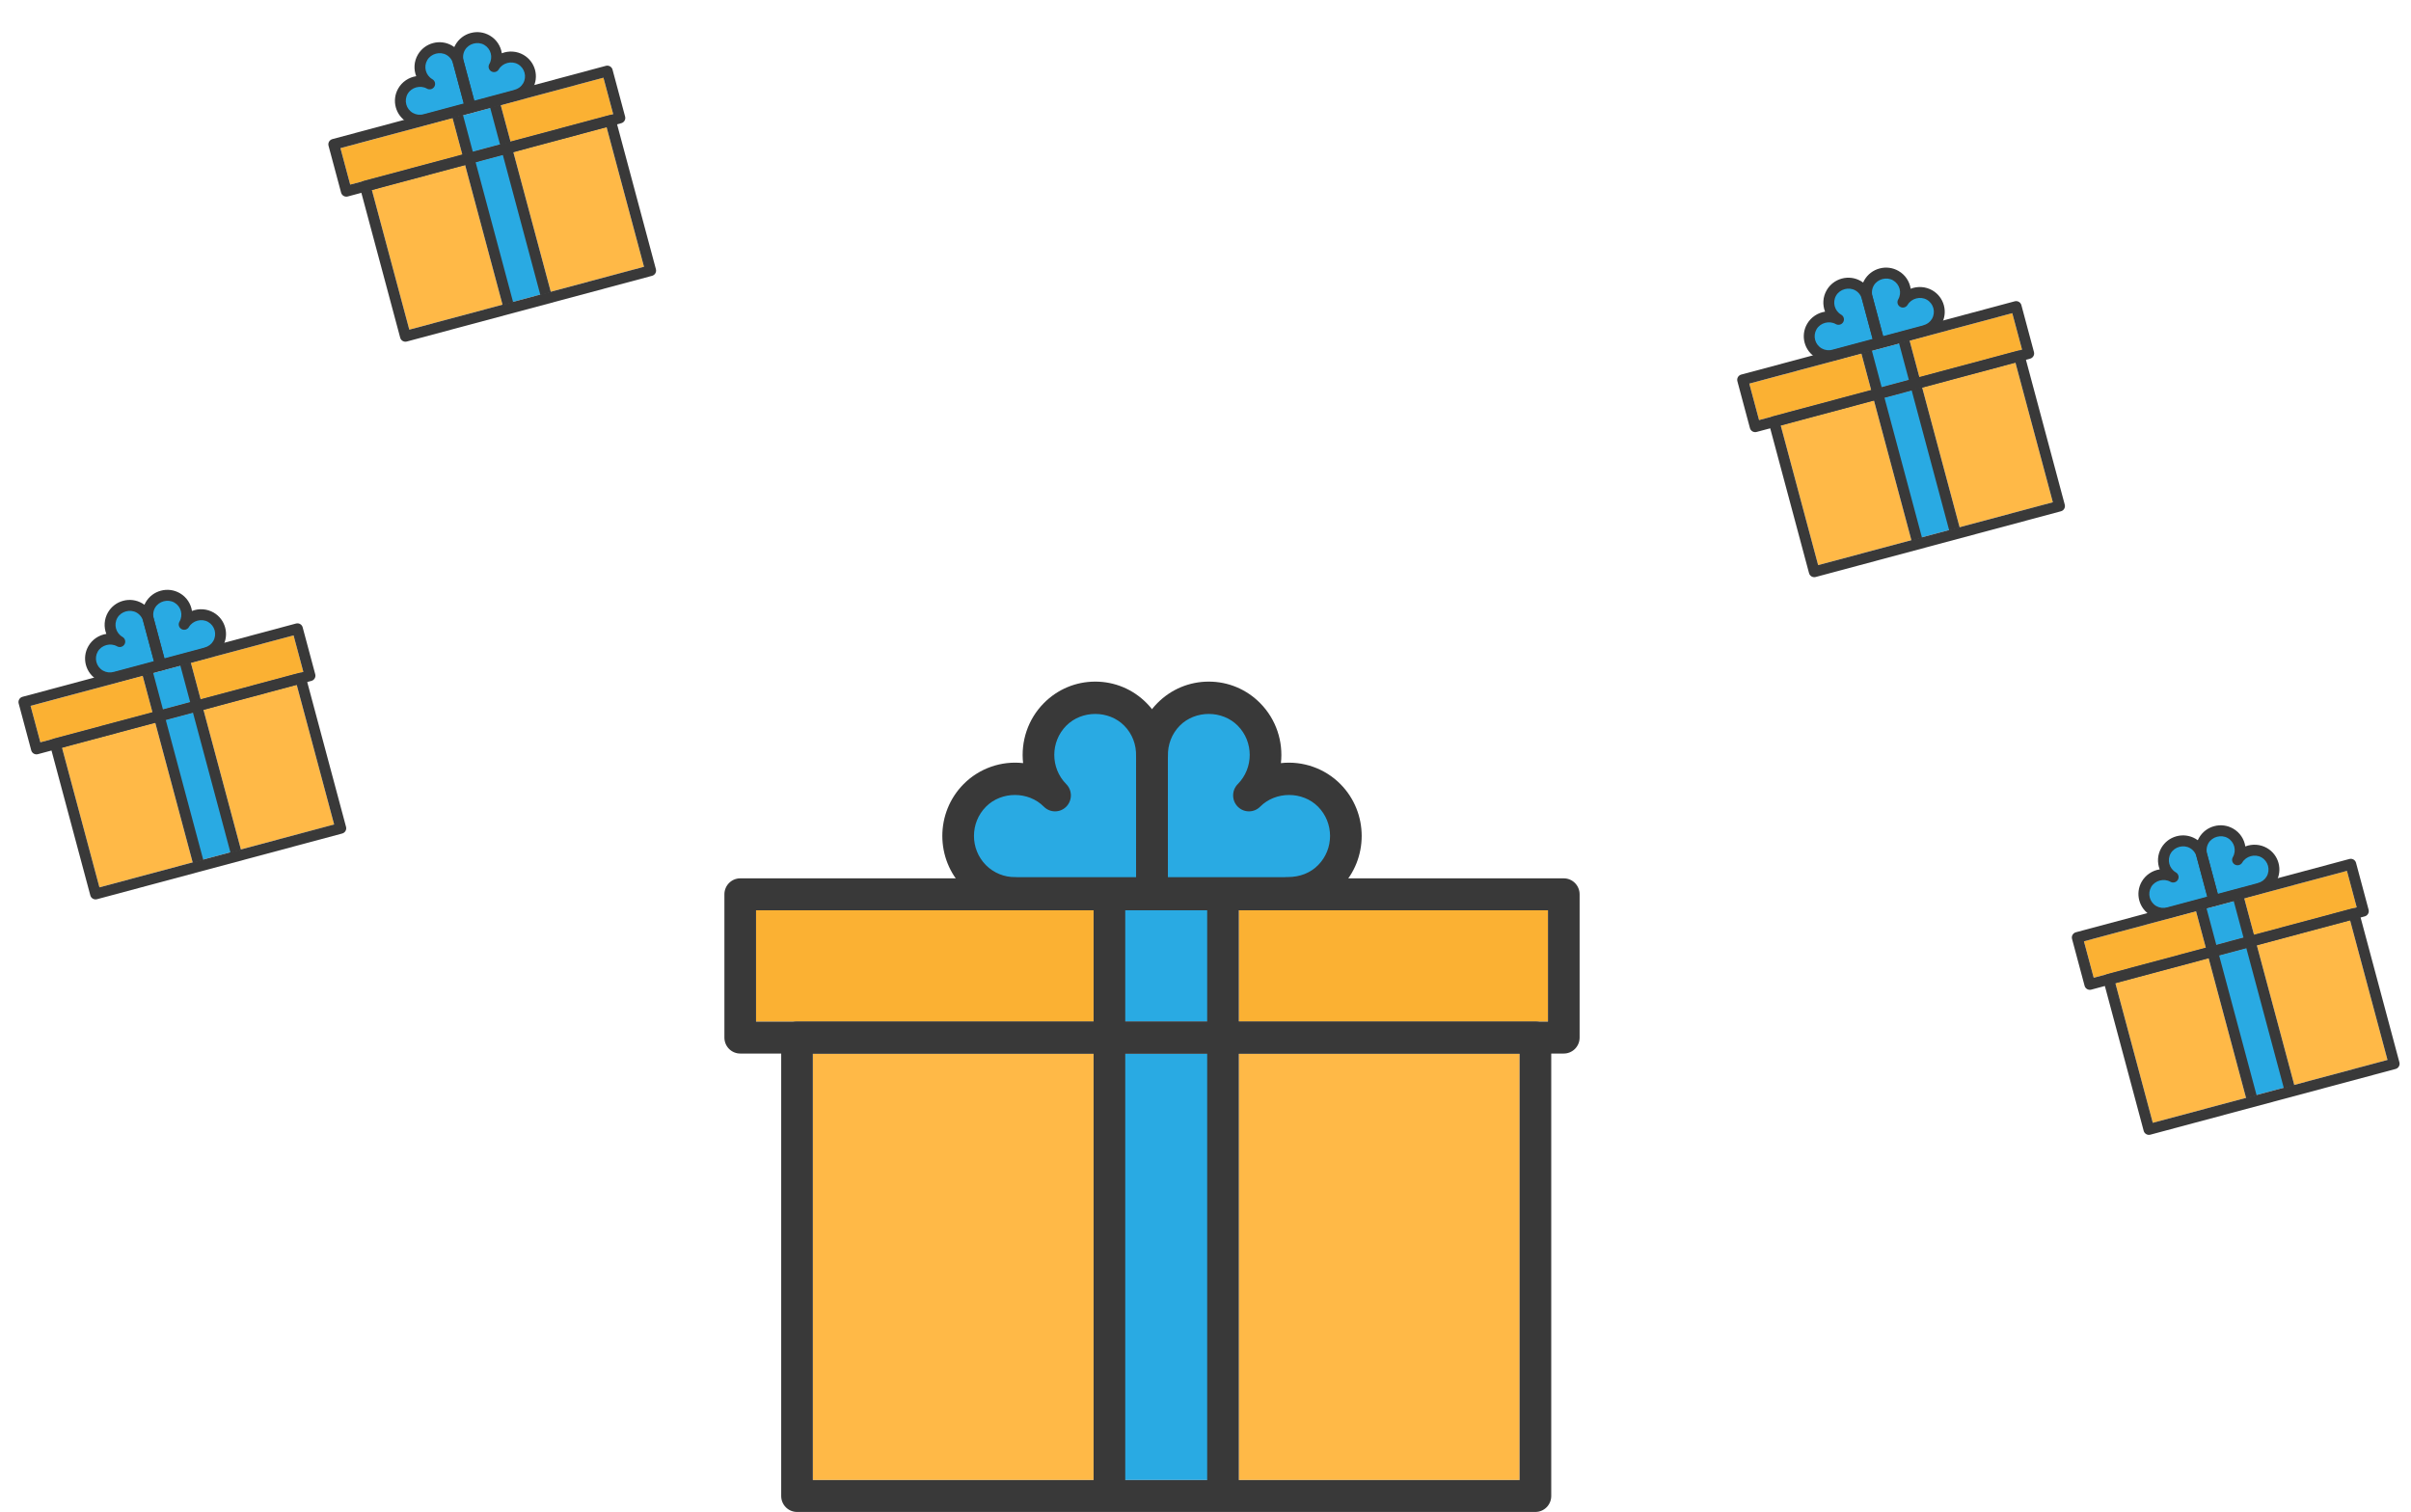<svg width="287" height="180" viewBox="0 0 287 180" fill="none" xmlns="http://www.w3.org/2000/svg">
<g clip-path="url(#clip0_914_2716)">
<path d="M72.993 13.589L72.497 13.722L60.773 16.863L59.611 12.523L71.831 9.249L72.993 13.589Z" fill="#FBB133"/>
<path d="M60.113 18.375L56.359 19.381L60.814 36.006L64.568 35L60.113 18.375Z" fill="#29AAE3"/>
<path d="M58.617 12.791L54.863 13.797L56.026 18.136L59.78 17.131L58.617 12.791Z" fill="#29AAE3"/>
<path d="M40.526 17.639L53.869 14.063L55.032 18.403L43.308 21.544L41.688 21.978L40.526 17.639Z" fill="#FBB133"/>
<path d="M55.365 19.648L44.268 22.621L48.722 39.246L59.82 36.272L55.365 19.648Z" fill="#FFB947"/>
<path d="M72.205 15.136L61.107 18.109L65.562 34.734L76.66 31.76L72.205 15.136Z" fill="#FFB947"/>
<path d="M51.145 9.991C50.035 9.354 48.615 9.735 47.972 10.843C47.328 11.95 47.708 13.364 48.817 14.001C49.4 14.335 50.065 14.383 50.661 14.2L50.66 14.206L55.998 12.776L54.575 7.463C54.573 7.464 54.572 7.465 54.571 7.466C54.431 6.862 54.057 6.315 53.475 5.981C52.365 5.345 50.945 5.724 50.3 6.833C49.657 7.94 50.035 9.354 51.145 9.991Z" fill="#29AAE3"/>
<path d="M58.81 7.939C59.453 6.832 60.874 6.451 61.985 7.089C63.095 7.726 63.474 9.14 62.832 10.247C62.494 10.828 61.943 11.201 61.335 11.341L61.34 11.345L56.002 12.775L54.576 7.464C54.579 7.464 54.579 7.464 54.581 7.464C54.401 6.871 54.451 6.211 54.788 5.63C55.431 4.524 56.851 4.142 57.963 4.78C59.073 5.418 59.453 6.832 58.81 7.939Z" fill="#29AAE3"/>
<path d="M77.619 32.837L48.43 40.658C48.084 40.751 47.73 40.548 47.638 40.203L42.849 22.333C42.757 21.989 42.962 21.636 43.308 21.543L72.497 13.722C72.843 13.63 73.198 13.833 73.29 14.177L78.078 32.047C78.17 32.391 77.965 32.744 77.619 32.837ZM48.722 39.245L76.66 31.76L72.205 15.135L44.268 22.621L48.722 39.245Z" fill="#393939"/>
<path d="M73.953 14.667L41.397 23.39C41.051 23.483 40.696 23.279 40.604 22.935L39.108 17.351C39.016 17.007 39.221 16.654 39.566 16.561L72.123 7.837C72.468 7.745 72.823 7.948 72.915 8.292L74.412 13.877C74.504 14.22 74.298 14.574 73.953 14.667ZM41.688 21.978L72.994 13.589L71.831 9.25L40.526 17.638L41.688 21.978Z" fill="#393939"/>
<path d="M61.088 36.002L59.837 36.337L55.348 19.584L56.599 19.249L61.088 36.002Z" fill="#393939"/>
<path d="M65.579 34.799L64.328 35.134L59.839 18.381L61.09 18.046L65.579 34.799Z" fill="#393939"/>
<path d="M56.3 18.131L55.049 18.466L53.852 13.998L55.103 13.663L56.3 18.131Z" fill="#393939"/>
<path d="M60.791 16.927L59.539 17.263L58.342 12.795L59.593 12.46L60.791 16.927Z" fill="#393939"/>
<path d="M56.164 13.398L50.826 14.829C50.804 14.835 50.781 14.839 50.758 14.843L50.746 14.847C49.976 15.053 49.175 14.951 48.493 14.56C47.075 13.746 46.59 11.934 47.411 10.521C47.866 9.739 48.659 9.206 49.545 9.072C49.228 8.263 49.269 7.322 49.74 6.511C50.139 5.826 50.78 5.336 51.546 5.13C52.313 4.925 53.113 5.029 53.799 5.423C54.49 5.819 54.977 6.459 55.18 7.23C55.188 7.252 55.195 7.273 55.201 7.295L56.623 12.608C56.715 12.952 56.509 13.306 56.164 13.398ZM50.506 13.58L55.205 12.321L53.971 7.71C53.958 7.678 53.948 7.645 53.94 7.612C53.833 7.152 53.553 6.771 53.151 6.54C52.377 6.096 51.311 6.38 50.861 7.155C50.398 7.952 50.671 8.974 51.47 9.433C51.625 9.522 51.728 9.665 51.771 9.824C51.814 9.983 51.795 10.159 51.706 10.313C51.526 10.622 51.13 10.728 50.821 10.55C50.047 10.106 48.981 10.391 48.532 11.164C48.069 11.961 48.342 12.984 49.141 13.443C49.531 13.666 50.004 13.723 50.434 13.595C50.458 13.589 50.482 13.584 50.506 13.58Z" fill="#393939"/>
<path d="M61.507 11.967L56.169 13.398C55.823 13.49 55.468 13.287 55.376 12.943L53.95 7.631C53.945 7.611 53.94 7.59 53.937 7.569C53.726 6.797 53.828 5.998 54.227 5.309C54.625 4.624 55.267 4.134 56.033 3.929C56.8 3.723 57.601 3.827 58.288 4.222C59.1 4.688 59.607 5.482 59.737 6.342C60.572 6.016 61.525 6.08 62.31 6.53C63.727 7.344 64.213 9.155 63.393 10.568C62.997 11.248 62.355 11.737 61.585 11.943L61.572 11.946C61.551 11.954 61.529 11.961 61.507 11.967ZM56.461 11.985L61.091 10.744C61.123 10.731 61.156 10.72 61.19 10.713C61.192 10.713 61.193 10.712 61.195 10.712C61.69 10.579 62.051 10.305 62.273 9.924C62.735 9.128 62.46 8.106 61.661 7.647C60.886 7.203 59.82 7.488 59.371 8.26C59.192 8.569 58.795 8.675 58.486 8.497C58.331 8.408 58.228 8.265 58.185 8.106C58.142 7.947 58.161 7.771 58.25 7.617C58.713 6.82 58.438 5.799 57.639 5.339C56.864 4.894 55.797 5.18 55.348 5.952C55.116 6.353 55.063 6.823 55.2 7.276C55.21 7.307 55.217 7.338 55.221 7.37L56.461 11.985Z" fill="#393939"/>
</g>
<g clip-path="url(#clip1_914_2716)">
<path d="M240.7 41.622L240.203 41.755L228.479 44.896L227.317 40.557L239.537 37.282L240.7 41.622Z" fill="#FBB133"/>
<path d="M227.819 46.408L224.065 47.414L228.52 64.039L232.274 63.033L227.819 46.408Z" fill="#29AAE3"/>
<path d="M226.323 40.824L222.569 41.83L223.732 46.17L227.486 45.164L226.323 40.824Z" fill="#29AAE3"/>
<path d="M208.232 45.672L221.575 42.097L222.738 46.436L211.014 49.577L209.395 50.011L208.232 45.672Z" fill="#FBB133"/>
<path d="M223.071 47.681L211.974 50.654L216.428 67.279L227.526 64.305L223.071 47.681Z" fill="#FFB947"/>
<path d="M239.911 43.169L228.813 46.143L233.268 62.767L244.366 59.794L239.911 43.169Z" fill="#FFB947"/>
<path d="M218.851 38.025C217.742 37.388 216.321 37.769 215.678 38.876C215.035 39.983 215.414 41.397 216.523 42.034C217.106 42.368 217.771 42.416 218.367 42.233L218.366 42.239L223.704 40.809L222.281 35.496C222.279 35.497 222.278 35.498 222.277 35.499C222.137 34.895 221.763 34.349 221.181 34.014C220.071 33.378 218.651 33.757 218.006 34.866C217.364 35.973 217.742 37.388 218.851 38.025Z" fill="#29AAE3"/>
<path d="M226.516 35.972C227.159 34.865 228.58 34.485 229.691 35.122C230.801 35.759 231.18 37.173 230.538 38.28C230.2 38.861 229.649 39.234 229.041 39.374L229.046 39.378L223.708 40.809L222.282 35.497C222.285 35.497 222.285 35.498 222.287 35.497C222.107 34.904 222.157 34.244 222.494 33.664C223.137 32.557 224.557 32.176 225.669 32.814C226.779 33.451 227.159 34.865 226.516 35.972Z" fill="#29AAE3"/>
<path d="M245.325 60.87L216.136 68.691C215.79 68.784 215.436 68.581 215.344 68.236L210.555 50.367C210.463 50.023 210.668 49.669 211.014 49.577L240.203 41.755C240.549 41.663 240.904 41.866 240.996 42.21L245.784 60.08C245.876 60.424 245.671 60.778 245.325 60.87ZM216.428 67.279L244.366 59.793L239.911 43.168L211.974 50.654L216.428 67.279Z" fill="#393939"/>
<path d="M241.659 42.7L209.103 51.424C208.757 51.516 208.402 51.312 208.31 50.968L206.814 45.384C206.722 45.04 206.927 44.687 207.273 44.594L239.829 35.871C240.174 35.778 240.529 35.982 240.621 36.325L242.118 41.91C242.21 42.254 242.004 42.608 241.659 42.7ZM209.395 50.011L240.7 41.623L239.537 37.283L208.232 45.671L209.395 50.011Z" fill="#393939"/>
<path d="M228.795 64.035L227.543 64.37L223.054 47.617L224.306 47.282L228.795 64.035Z" fill="#393939"/>
<path d="M233.285 62.832L232.034 63.167L227.545 46.414L228.796 46.079L233.285 62.832Z" fill="#393939"/>
<path d="M224.006 46.164L222.755 46.499L221.558 42.031L222.809 41.696L224.006 46.164Z" fill="#393939"/>
<path d="M228.497 44.961L227.245 45.296L226.048 40.828L227.3 40.493L228.497 44.961Z" fill="#393939"/>
<path d="M223.87 41.431L218.532 42.862C218.51 42.868 218.487 42.872 218.464 42.876L218.452 42.88C217.682 43.086 216.881 42.984 216.199 42.594C214.781 41.779 214.296 39.968 215.117 38.554C215.572 37.772 216.365 37.239 217.251 37.105C216.934 36.296 216.975 35.355 217.446 34.544C217.845 33.859 218.486 33.369 219.252 33.163C220.019 32.958 220.819 33.062 221.505 33.456C222.196 33.852 222.684 34.492 222.886 35.264C222.894 35.285 222.901 35.306 222.907 35.328L224.329 40.641C224.421 40.985 224.215 41.339 223.87 41.431ZM218.212 41.613L222.911 40.354L221.677 35.743C221.664 35.711 221.654 35.679 221.646 35.645C221.539 35.185 221.259 34.804 220.857 34.573C220.083 34.13 219.017 34.414 218.567 35.188C218.104 35.986 218.377 37.007 219.176 37.466C219.331 37.555 219.434 37.698 219.477 37.857C219.52 38.017 219.501 38.192 219.412 38.346C219.232 38.655 218.836 38.761 218.527 38.584C217.753 38.139 216.687 38.425 216.238 39.198C215.775 39.995 216.049 41.017 216.847 41.476C217.237 41.699 217.71 41.756 218.14 41.628C218.164 41.622 218.188 41.617 218.212 41.613Z" fill="#393939"/>
<path d="M229.213 40.001L223.875 41.431C223.529 41.523 223.174 41.32 223.082 40.976L221.656 35.664C221.651 35.644 221.646 35.623 221.643 35.602C221.432 34.831 221.534 34.032 221.933 33.342C222.331 32.657 222.973 32.167 223.739 31.962C224.506 31.756 225.307 31.86 225.994 32.255C226.806 32.721 227.313 33.516 227.443 34.375C228.278 34.049 229.231 34.113 230.016 34.563C231.433 35.377 231.919 37.188 231.099 38.601C230.703 39.281 230.061 39.77 229.291 39.976L229.278 39.979C229.257 39.987 229.235 39.995 229.213 40.001ZM224.167 40.018L228.797 38.777C228.829 38.764 228.862 38.753 228.896 38.746C228.898 38.746 228.899 38.745 228.901 38.745C229.396 38.612 229.757 38.338 229.979 37.957C230.441 37.161 230.166 36.139 229.367 35.681C228.592 35.236 227.526 35.521 227.077 36.293C226.898 36.602 226.502 36.708 226.192 36.53C226.037 36.441 225.934 36.298 225.891 36.139C225.848 35.98 225.867 35.804 225.956 35.65C226.419 34.853 226.144 33.832 225.345 33.372C224.57 32.928 223.503 33.213 223.054 33.985C222.822 34.386 222.769 34.857 222.906 35.309C222.916 35.34 222.923 35.371 222.928 35.403L224.167 40.018Z" fill="#393939"/>
</g>
<g clip-path="url(#clip2_914_2716)">
<path d="M280.536 108.016L280.039 108.149L268.315 111.291L267.153 106.951L279.373 103.677L280.536 108.016Z" fill="#FBB133"/>
<path d="M267.655 112.803L263.901 113.809L268.356 130.433L272.11 129.427L267.655 112.803Z" fill="#29AAE3"/>
<path d="M266.159 107.219L262.405 108.225L263.568 112.564L267.322 111.558L266.159 107.219Z" fill="#29AAE3"/>
<path d="M248.068 112.066L261.411 108.491L262.573 112.831L250.85 115.972L249.231 116.406L248.068 112.066Z" fill="#FBB133"/>
<path d="M262.907 114.075L251.81 117.049L256.264 133.674L267.362 130.7L262.907 114.075Z" fill="#FFB947"/>
<path d="M279.747 109.563L268.649 112.537L273.104 129.162L284.202 126.188L279.747 109.563Z" fill="#FFB947"/>
<path d="M258.687 104.419C257.577 103.782 256.157 104.163 255.514 105.27C254.871 106.377 255.249 107.792 256.359 108.429C256.942 108.763 257.607 108.811 258.203 108.628L258.202 108.634L263.54 107.203L262.117 101.89C262.115 101.892 262.114 101.893 262.113 101.893C261.973 101.289 261.599 100.743 261.017 100.409C259.907 99.772 258.487 100.152 257.842 101.26C257.2 102.367 257.577 103.782 258.687 104.419Z" fill="#29AAE3"/>
<path d="M266.352 102.366C266.995 101.26 268.416 100.879 269.527 101.517C270.637 102.154 271.016 103.568 270.374 104.674C270.036 105.255 269.485 105.629 268.877 105.769L268.882 105.773L263.544 107.203L262.118 101.891C262.121 101.891 262.121 101.892 262.123 101.892C261.943 101.298 261.993 100.638 262.33 100.058C262.973 98.952 264.393 98.57 265.505 99.208C266.615 99.846 266.995 101.26 266.352 102.366Z" fill="#29AAE3"/>
<path d="M285.161 127.265L255.972 135.086C255.626 135.178 255.272 134.975 255.18 134.631L250.391 116.761C250.299 116.417 250.504 116.064 250.85 115.971L280.039 108.15C280.385 108.057 280.74 108.261 280.832 108.605L285.62 126.475C285.712 126.819 285.507 127.172 285.161 127.265ZM256.264 133.673L284.202 126.187L279.747 109.563L251.81 117.048L256.264 133.673Z" fill="#393939"/>
<path d="M281.495 109.095L248.939 117.818C248.593 117.911 248.238 117.707 248.146 117.363L246.65 111.779C246.558 111.435 246.763 111.081 247.109 110.989L279.665 102.265C280.01 102.173 280.365 102.376 280.457 102.72L281.954 108.304C282.046 108.648 281.84 109.002 281.495 109.095ZM249.231 116.405L280.536 108.017L279.373 103.678L248.068 112.066L249.231 116.405Z" fill="#393939"/>
<path d="M268.63 130.429L267.379 130.765L262.89 114.012L264.141 113.676L268.63 130.429Z" fill="#393939"/>
<path d="M273.121 129.226L271.869 129.562L267.38 112.809L268.632 112.473L273.121 129.226Z" fill="#393939"/>
<path d="M263.842 112.558L262.591 112.894L261.394 108.426L262.645 108.09L263.842 112.558Z" fill="#393939"/>
<path d="M268.333 111.355L267.081 111.691L265.884 107.223L267.135 106.887L268.333 111.355Z" fill="#393939"/>
<path d="M263.706 107.826L258.368 109.256C258.346 109.262 258.323 109.267 258.3 109.27L258.288 109.274C257.518 109.481 256.717 109.379 256.035 108.988C254.617 108.174 254.132 106.362 254.953 104.949C255.408 104.167 256.201 103.634 257.087 103.5C256.77 102.691 256.811 101.75 257.282 100.939C257.681 100.254 258.322 99.763 259.088 99.558C259.855 99.353 260.655 99.456 261.341 99.85C262.032 100.247 262.52 100.886 262.722 101.658C262.73 101.679 262.737 101.701 262.743 101.723L264.165 107.036C264.257 107.379 264.051 107.733 263.706 107.826ZM258.048 108.007L262.747 106.748L261.513 102.137C261.5 102.106 261.49 102.073 261.482 102.039C261.375 101.58 261.095 101.199 260.692 100.968C259.919 100.524 258.853 100.808 258.403 101.583C257.94 102.38 258.213 103.402 259.012 103.861C259.167 103.949 259.27 104.092 259.313 104.252C259.356 104.411 259.337 104.587 259.248 104.741C259.068 105.05 258.672 105.156 258.363 104.978C257.589 104.534 256.523 104.819 256.074 105.592C255.611 106.389 255.884 107.411 256.683 107.87C257.073 108.093 257.546 108.15 257.976 108.023C258 108.017 258.024 108.011 258.048 108.007Z" fill="#393939"/>
<path d="M269.049 106.395L263.711 107.825C263.365 107.918 263.01 107.715 262.918 107.371L261.492 102.059C261.487 102.038 261.482 102.017 261.479 101.997C261.268 101.225 261.37 100.426 261.769 99.737C262.167 99.052 262.809 98.561 263.575 98.356C264.342 98.151 265.143 98.255 265.83 98.649C266.642 99.116 267.149 99.91 267.279 100.769C268.114 100.444 269.067 100.507 269.852 100.958C271.269 101.771 271.755 103.583 270.935 104.996C270.539 105.676 269.897 106.164 269.127 106.371L269.114 106.373C269.093 106.382 269.071 106.389 269.049 106.395ZM264.003 106.413L268.633 105.172C268.665 105.159 268.698 105.147 268.732 105.141C268.734 105.14 268.735 105.14 268.737 105.139C269.232 105.007 269.593 104.733 269.815 104.352C270.277 103.556 270.002 102.534 269.203 102.075C268.428 101.63 267.362 101.916 266.913 102.688C266.734 102.996 266.337 103.102 266.028 102.925C265.873 102.836 265.77 102.693 265.727 102.534C265.684 102.374 265.703 102.199 265.792 102.045C266.255 101.248 265.98 100.226 265.181 99.767C264.406 99.322 263.339 99.607 262.89 100.379C262.658 100.781 262.605 101.251 262.742 101.704C262.752 101.735 262.759 101.766 262.764 101.797L264.003 106.413Z" fill="#393939"/>
</g>
<g clip-path="url(#clip3_914_2716)">
<path d="M184.266 121.624H182.772H147.468V108.371H184.266V121.624Z" fill="#FBB133"/>
<path d="M144.476 125.426H133.172V176.197H144.476V125.426Z" fill="#29AAE3"/>
<path d="M144.476 108.371H133.172V121.624H144.476V108.371Z" fill="#29AAE3"/>
<path d="M89.998 108.371H130.178V121.624H94.876H89.998V108.371Z" fill="#FBB133"/>
<path d="M130.178 125.426H96.76V176.197H130.178V125.426Z" fill="#FFB947"/>
<path d="M180.888 125.426H147.468V176.197H180.888V125.426Z" fill="#FFB947"/>
<path d="M125.591 94.692C122.952 92.029 118.674 92.03 116.034 94.694C113.393 97.358 113.393 101.677 116.03 104.339C117.417 105.736 119.25 106.38 121.063 106.314L121.053 106.33H137.128L137.131 90.105C137.124 90.108 137.12 90.11 137.116 90.11C137.179 88.282 136.539 86.441 135.155 85.044C132.516 82.382 128.241 82.38 125.594 85.046C122.956 87.709 122.952 92.029 125.591 94.692Z" fill="#29AAE3"/>
<path d="M148.673 94.692C151.312 92.029 155.591 92.03 158.232 94.694C160.87 97.358 160.872 101.677 158.235 104.339C156.848 105.736 155.017 106.38 153.203 106.314L153.215 106.33H137.14L137.133 90.105C137.142 90.108 137.142 90.11 137.146 90.11C137.087 88.282 137.727 86.441 139.109 85.044C141.748 82.382 146.027 82.38 148.67 85.046C151.307 87.709 151.312 92.029 148.673 94.692Z" fill="#29AAE3"/>
<path d="M182.772 180H94.876C93.834 180 92.992 179.151 92.992 178.099V123.526C92.992 122.476 93.834 121.625 94.876 121.625H182.772C183.812 121.625 184.656 122.476 184.656 123.526V178.099C184.656 179.151 183.812 180 182.772 180ZM96.76 176.199H180.888V125.428H96.76V176.199Z" fill="#393939"/>
<path d="M186.15 125.427H88.114C87.073 125.427 86.231 124.576 86.231 123.526V106.471C86.231 105.421 87.073 104.57 88.114 104.57H186.15C187.191 104.57 188.034 105.421 188.034 106.471V123.526C188.034 124.576 187.191 125.427 186.15 125.427ZM89.998 121.625H184.267V108.372H89.998V121.625Z" fill="#393939"/>
<path d="M133.947 176.394H130.178V125.23H133.947V176.394Z" fill="#393939"/>
<path d="M147.468 176.394H143.7V125.23H147.468V176.394Z" fill="#393939"/>
<path d="M133.947 121.82H130.178V108.176H133.947V121.82Z" fill="#393939"/>
<path d="M147.468 121.82H143.7V108.176H147.468V121.82Z" fill="#393939"/>
<path d="M137.128 108.231H121.054C120.986 108.231 120.918 108.227 120.851 108.219L120.814 108.221C118.494 108.221 116.323 107.32 114.7 105.686C111.33 102.283 111.331 96.751 114.702 93.351C116.567 91.468 119.197 90.556 121.788 90.85C121.504 88.303 122.33 85.653 124.262 83.703C125.899 82.054 128.069 81.147 130.377 81.147C132.686 81.147 134.855 82.053 136.487 83.7C138.129 85.357 139.018 87.551 139.004 89.905C139.011 89.971 139.016 90.039 139.016 90.106L139.011 106.33C139.011 107.379 138.167 108.231 137.128 108.231ZM121.094 104.428H135.243L135.247 90.347C135.234 90.248 135.231 90.147 135.234 90.045C135.28 88.653 134.78 87.355 133.823 86.388C131.985 84.534 128.776 84.529 126.927 86.392C125.026 88.311 125.025 91.432 126.923 93.349C127.291 93.72 127.475 94.206 127.475 94.692C127.475 95.179 127.291 95.666 126.923 96.037C126.187 96.779 124.995 96.779 124.259 96.037C122.419 94.18 119.21 94.179 117.366 96.039C115.465 97.957 115.464 101.078 117.363 102.996C118.29 103.929 119.576 104.453 120.88 104.418C120.953 104.418 121.022 104.421 121.094 104.428Z" fill="#393939"/>
<path d="M153.215 108.231H137.14C136.101 108.231 135.256 107.381 135.256 106.331L135.249 90.107C135.249 90.044 135.252 89.981 135.258 89.919C135.247 87.56 136.134 85.36 137.775 83.701C139.409 82.053 141.581 81.147 143.888 81.147C146.198 81.147 148.37 82.054 150.002 83.703C151.934 85.653 152.761 88.303 152.477 90.85C155.069 90.56 157.699 91.468 159.564 93.351C162.933 96.751 162.935 102.284 159.568 105.684C157.944 107.32 155.772 108.221 153.453 108.221L153.415 108.219C153.349 108.227 153.283 108.231 153.215 108.231ZM139.024 104.428H152.968C153.067 104.415 153.168 104.408 153.269 104.415C153.274 104.415 153.279 104.415 153.284 104.415C154.774 104.415 155.997 103.91 156.905 102.994C158.802 101.079 158.8 97.958 156.9 96.039C155.057 94.181 151.848 94.18 150.005 96.037C149.269 96.779 148.076 96.779 147.341 96.037C146.973 95.666 146.789 95.179 146.789 94.692C146.789 94.206 146.973 93.72 147.341 93.349C149.24 91.432 149.238 88.311 147.337 86.391C145.497 84.534 142.284 84.531 140.441 86.388C139.487 87.355 138.985 88.655 139.028 90.048C139.033 90.144 139.028 90.239 139.018 90.332L139.024 104.428Z" fill="#393939"/>
</g>
<g clip-path="url(#clip4_914_2716)">
<path d="M36.108 79.983L35.611 80.116L23.888 83.257L22.725 78.918L34.945 75.644L36.108 79.983Z" fill="#FBB133"/>
<path d="M23.227 84.769L19.474 85.775L23.928 102.4L27.682 101.394L23.227 84.769Z" fill="#29AAE3"/>
<path d="M21.731 79.186L17.977 80.191L19.14 84.531L22.894 83.525L21.731 79.186Z" fill="#29AAE3"/>
<path d="M3.64 84.033L16.983 80.458L18.146 84.797L6.422 87.939L4.803 88.373L3.64 84.033Z" fill="#FBB133"/>
<path d="M18.479 86.042L7.382 89.016L11.836 105.64L22.934 102.667L18.479 86.042Z" fill="#FFB947"/>
<path d="M35.319 81.53L24.221 84.504L28.676 101.129L39.774 98.155L35.319 81.53Z" fill="#FFB947"/>
<path d="M14.26 76.386C13.15 75.749 11.729 76.13 11.086 77.237C10.443 78.344 10.822 79.759 11.931 80.396C12.514 80.73 13.179 80.777 13.775 80.595L13.774 80.6L19.112 79.17L17.689 73.857C17.687 73.859 17.686 73.86 17.685 73.86C17.545 73.256 17.171 72.71 16.589 72.376C15.479 71.739 14.059 72.119 13.414 73.227C12.772 74.334 13.15 75.749 14.26 76.386Z" fill="#29AAE3"/>
<path d="M21.925 74.333C22.568 73.226 23.988 72.846 25.099 73.483C26.209 74.121 26.588 75.535 25.947 76.641C25.609 77.222 25.057 77.596 24.449 77.736L24.454 77.74L19.116 79.17L17.69 73.858C17.693 73.858 17.693 73.859 17.695 73.859C17.515 73.265 17.566 72.605 17.902 72.025C18.545 70.918 19.966 70.537 21.077 71.175C22.187 71.812 22.568 73.226 21.925 74.333Z" fill="#29AAE3"/>
<path d="M40.733 99.231L11.544 107.053C11.198 107.145 10.844 106.942 10.752 106.598L5.964 88.728C5.872 88.384 6.077 88.031 6.422 87.938L35.611 80.117C35.957 80.024 36.312 80.228 36.404 80.571L41.192 98.441C41.284 98.786 41.079 99.139 40.733 99.231ZM11.837 105.64L39.774 98.154L35.319 81.529L7.382 89.015L11.837 105.64Z" fill="#393939"/>
<path d="M37.067 81.061L4.511 89.785C4.165 89.878 3.81 89.674 3.718 89.33L2.222 83.746C2.13 83.402 2.335 83.048 2.681 82.955L35.237 74.232C35.583 74.139 35.937 74.343 36.03 74.687L37.526 80.271C37.618 80.615 37.413 80.969 37.067 81.061ZM4.803 88.372L36.108 79.984L34.945 75.644L3.64 84.033L4.803 88.372Z" fill="#393939"/>
<path d="M24.203 102.396L22.951 102.732L18.462 85.978L19.714 85.643L24.203 102.396Z" fill="#393939"/>
<path d="M28.693 101.193L27.442 101.528L22.953 84.775L24.204 84.44L28.693 101.193Z" fill="#393939"/>
<path d="M19.415 84.525L18.163 84.861L16.966 80.393L18.217 80.057L19.415 84.525Z" fill="#393939"/>
<path d="M23.905 83.322L22.654 83.657L21.456 79.189L22.708 78.854L23.905 83.322Z" fill="#393939"/>
<path d="M19.279 79.793L13.941 81.223C13.918 81.229 13.895 81.234 13.872 81.237L13.86 81.241C13.09 81.448 12.29 81.346 11.607 80.955C10.19 80.141 9.705 78.329 10.526 76.916C10.98 76.133 11.773 75.601 12.659 75.466C12.342 74.657 12.384 73.716 12.854 72.906C13.253 72.221 13.894 71.73 14.66 71.525C15.427 71.319 16.227 71.423 16.914 71.817C17.604 72.214 18.092 72.853 18.294 73.625C18.302 73.646 18.31 73.668 18.315 73.69L19.737 79.003C19.829 79.346 19.624 79.7 19.279 79.793ZM13.62 79.974L18.319 78.715L17.085 74.104C17.072 74.073 17.062 74.04 17.054 74.006C16.947 73.546 16.667 73.166 16.265 72.934C15.492 72.491 14.425 72.775 13.975 73.549C13.512 74.347 13.785 75.369 14.584 75.828C14.739 75.916 14.843 76.059 14.885 76.219C14.928 76.378 14.91 76.553 14.82 76.708C14.64 77.016 14.245 77.122 13.935 76.945C13.161 76.501 12.095 76.786 11.646 77.559C11.183 78.356 11.457 79.378 12.255 79.837C12.645 80.06 13.118 80.117 13.549 79.99C13.572 79.983 13.596 79.978 13.62 79.974Z" fill="#393939"/>
<path d="M24.621 78.362L19.283 79.792C18.938 79.885 18.583 79.681 18.491 79.338L17.064 74.026C17.059 74.005 17.055 73.984 17.051 73.963C16.84 73.192 16.942 72.393 17.341 71.704C17.739 71.019 18.381 70.528 19.147 70.323C19.914 70.118 20.715 70.222 21.402 70.616C22.215 71.083 22.722 71.877 22.851 72.736C23.686 72.41 24.639 72.474 25.424 72.924C26.841 73.738 27.327 75.549 26.507 76.963C26.111 77.643 25.469 78.131 24.699 78.337L24.686 78.34C24.665 78.349 24.643 78.356 24.621 78.362ZM19.575 78.379L24.205 77.139C24.237 77.126 24.27 77.114 24.304 77.108C24.306 77.107 24.308 77.107 24.309 77.106C24.804 76.974 25.166 76.7 25.387 76.319C25.849 75.523 25.574 74.501 24.775 74.042C24 73.597 22.934 73.883 22.485 74.654C22.306 74.963 21.91 75.069 21.6 74.892C21.446 74.803 21.342 74.66 21.299 74.501C21.256 74.341 21.275 74.166 21.364 74.011C21.827 73.215 21.552 72.193 20.753 71.734C19.979 71.289 18.911 71.574 18.462 72.346C18.23 72.748 18.178 73.218 18.314 73.67C18.324 73.701 18.331 73.733 18.336 73.764L19.575 78.379Z" fill="#393939"/>
</g>
<defs>
<clipPath id="clip0_914_2716">
<rect width="35" height="33.511" fill="white" transform="translate(36.886 9.059) rotate(-15)"/>
</clipPath>
<clipPath id="clip1_914_2716">
<rect width="35" height="33.511" fill="white" transform="translate(204.592 37.092) rotate(-15)"/>
</clipPath>
<clipPath id="clip2_914_2716">
<rect width="35" height="33.511" fill="white" transform="translate(244.428 103.486) rotate(-15)"/>
</clipPath>
<clipPath id="clip3_914_2716">
<rect width="101.804" height="98.853" fill="white" transform="translate(86.231 81.147)"/>
</clipPath>
<clipPath id="clip4_914_2716">
<rect width="35" height="33.511" fill="white" transform="translate(0 75.453) rotate(-15)"/>
</clipPath>
</defs>
</svg>
